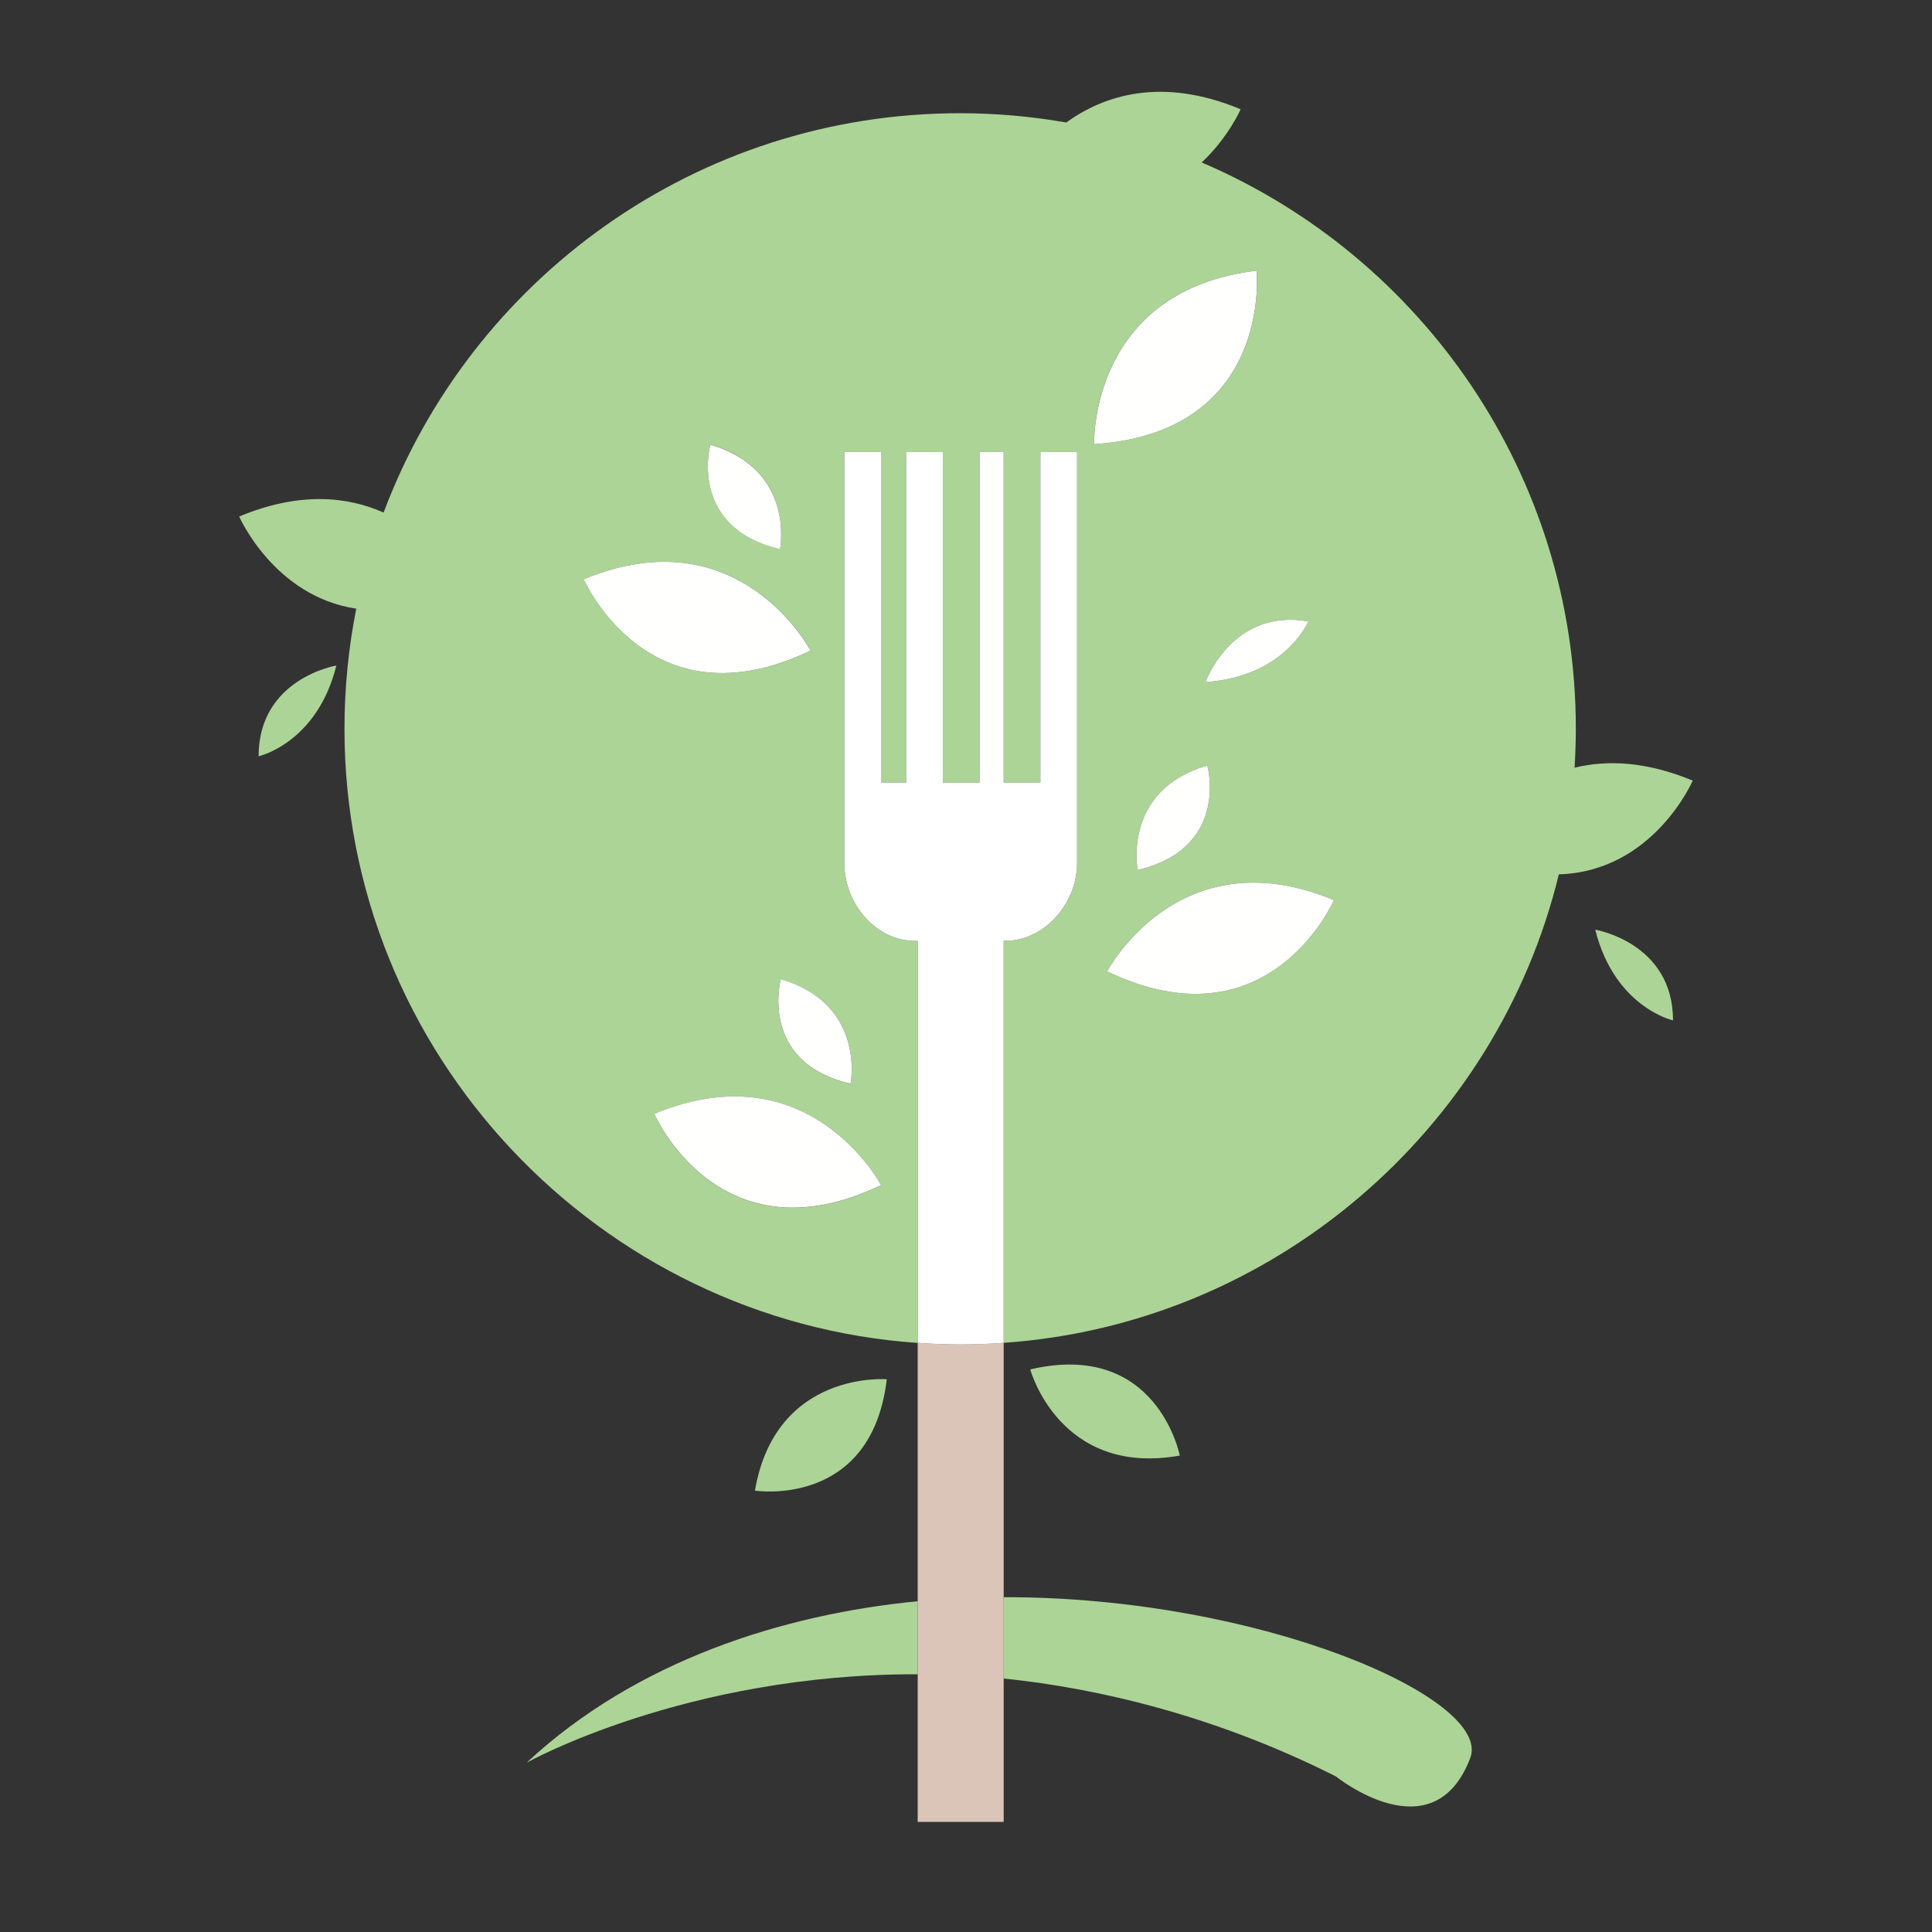 <?xml version="1.0" encoding="utf-8"?>
<!-- Generator: Adobe Illustrator 18.1.0, SVG Export Plug-In . SVG Version: 6.00 Build 0)  -->
<svg version="1.1" id="Layer_1" xmlns="http://www.w3.org/2000/svg" xmlns:xlink="http://www.w3.org/1999/xlink" x="0px" y="0px"
	 viewBox="0 0 2000 2000" enable-background="new 0 0 2000 2000" xml:space="preserve">
<rect x="0" y="0" width="2000" height="2000" fill="#333333" stroke="none"/>
<g>
	<path fill="#ACD496" d="M1383,1839c0,0,100.7,81.3,139-19.1c23.3-61.3-217-167-483-166.5v84.2C1140,1748,1260.9,1777.4,1383,1839z"
		/>
	<path fill="#ACD496" d="M545.2,1824.7c0,0,164.8-92.2,404.8-91.5v-75.6C811,1671,658.5,1719.1,545.2,1824.7z"/>
	<path fill="#ACD496" d="M1613.7,905.1c97.9-2.8,138.6-97,138.6-97c-48.5-20.2-89.2-21.5-122.3-13.4c0.8-13.3,1.3-26.7,1.3-40.2
		c0-263.2-159.6-489.1-387.3-586.3c27.8-26.2,40.3-55.1,40.3-55.1c-82.4-34.3-142-14.1-180.5,13.7c-35.7-6.2-72.4-9.6-109.9-9.6
		c-273.2,0-506.1,171.9-596.8,413.4c-37.1-16.5-86.6-22.1-149.5,4.1c0,0,36.1,82.7,121.2,95.4c-8,40.3-12.2,81.8-12.2,124.4
		c0,337.2,264.4,613,593.4,635.7V974h-2.5c-41.6,0-73.5-39.2-73.5-80.7V468h38v342h26V468h38v342h38V468h25v342h38V468h38v425.3
		c0,41.6-33.2,80.7-74.8,80.7h-1.2v416.1C1317,1370.9,1549.3,1170.5,1613.7,905.1z M735.3,460.2c88.5,25.8,72.2,108.2,72.2,108.2
		C711.8,546,735.3,460.2,735.3,460.2z M604.4,599.7c161-67.1,234.8,73.8,234.8,73.8C671.4,754,604.4,599.7,604.4,599.7z M912.1,1227
		c-167.7,80.5-234.8-73.8-234.8-73.8C838.3,1086.1,912.1,1227,912.1,1227z M880.5,1122c-95.7-22.5-72.2-108.2-72.2-108.2
		C896.8,1039.5,880.5,1122,880.5,1122z M1354.4,643.3c0,0-23.8,57.1-106.5,62.8C1247.9,706.1,1275.2,629.2,1354.4,643.3z
		 M1177.7,900.6c0,0-16.3-82.4,72.2-108.2C1249.9,792.4,1273.4,878.1,1177.7,900.6z M1300.8,280.2c0,0,17.4,167.4-168.2,179.6
		C1132.5,459.8,1127.6,300.9,1300.8,280.2z M1146.1,1005.6c0,0,73.8-140.9,234.8-73.8C1380.9,931.8,1313.8,1086.1,1146.1,1005.6z"/>
	<path fill="#DBC5B9" d="M994.5,1391.8c-14.8,0-31.5-0.7-44.5-1.7v267.5v75.6V1886h89v-148.3v-84.2v-263.4
		C1026,1391.1,1009.3,1391.8,994.5,1391.8z"/>
	<path fill="#FFFFFF" d="M1040.2,974c41.6,0,74.8-39.2,74.8-80.7V468h-38v342h-38V468h-25v342h-38V468h-38v342h-26V468h-38v425.3
		c0,41.6,32,80.7,73.5,80.7h2.5v416.1v0c13,1,29.7,1.7,44.5,1.7c14.8,0,31.5-0.7,44.5-1.7v0V974H1040.2z"/>
	<path fill="#FFFFFE" d="M1300.8,280.2c-173.2,20.7-168.2,179.6-168.2,179.6C1318.1,447.6,1300.8,280.2,1300.8,280.2z"/>
	<path fill="#FFFFFE" d="M1146.1,1005.6c167.7,80.5,234.8-73.8,234.8-73.8C1219.9,864.7,1146.1,1005.6,1146.1,1005.6z"/>
	<path fill="#FFFFFE" d="M1177.7,900.6c95.7-22.5,72.2-108.2,72.2-108.2C1161.4,818.1,1177.7,900.6,1177.7,900.6z"/>
	<path fill="#FFFFFE" d="M677.3,1153.1c0,0,67.1,154.3,234.8,73.8C912.1,1227,838.3,1086.1,677.3,1153.1z"/>
	<path fill="#FFFFFE" d="M808.3,1013.7c0,0-23.5,85.8,72.2,108.2C880.5,1122,896.8,1039.5,808.3,1013.7z"/>
	<path fill="#FFFFFE" d="M839.1,673.5c0,0-73.8-140.9-234.8-73.8C604.4,599.7,671.4,754,839.1,673.5z"/>
	<path fill="#FFFFFE" d="M807.5,568.5c0,0,16.3-82.4-72.2-108.2C735.3,460.2,711.8,546,807.5,568.5z"/>
	<path fill="#ACD496" d="M1651.4,962.4c20.1,80.5,80.5,93.9,80.5,93.9C1731.9,975.8,1651.4,962.4,1651.4,962.4z"/>
	<path fill="#FFFFFE" d="M1247.9,706.1c82.8-5.7,106.5-62.8,106.5-62.8C1275.2,629.2,1247.9,706.1,1247.9,706.1z"/>
	<path fill="#ACD496" d="M918,1427.8c0,0-115.1-9.5-136.5,115.3C781.5,1543.1,902.1,1561.9,918,1427.8z"/>
	<path fill="#ACD496" d="M1066.5,1417.6c0,0,30.2,111.4,154.8,89.2C1221.3,1506.8,1198,1386.9,1066.5,1417.6z"/>
	<path fill="#ACD496" d="M267.7,782.9c0,0,60.4-13.4,80.5-93.9C348.2,688.9,267.7,702.3,267.7,782.9z"/>
</g>
</svg>
